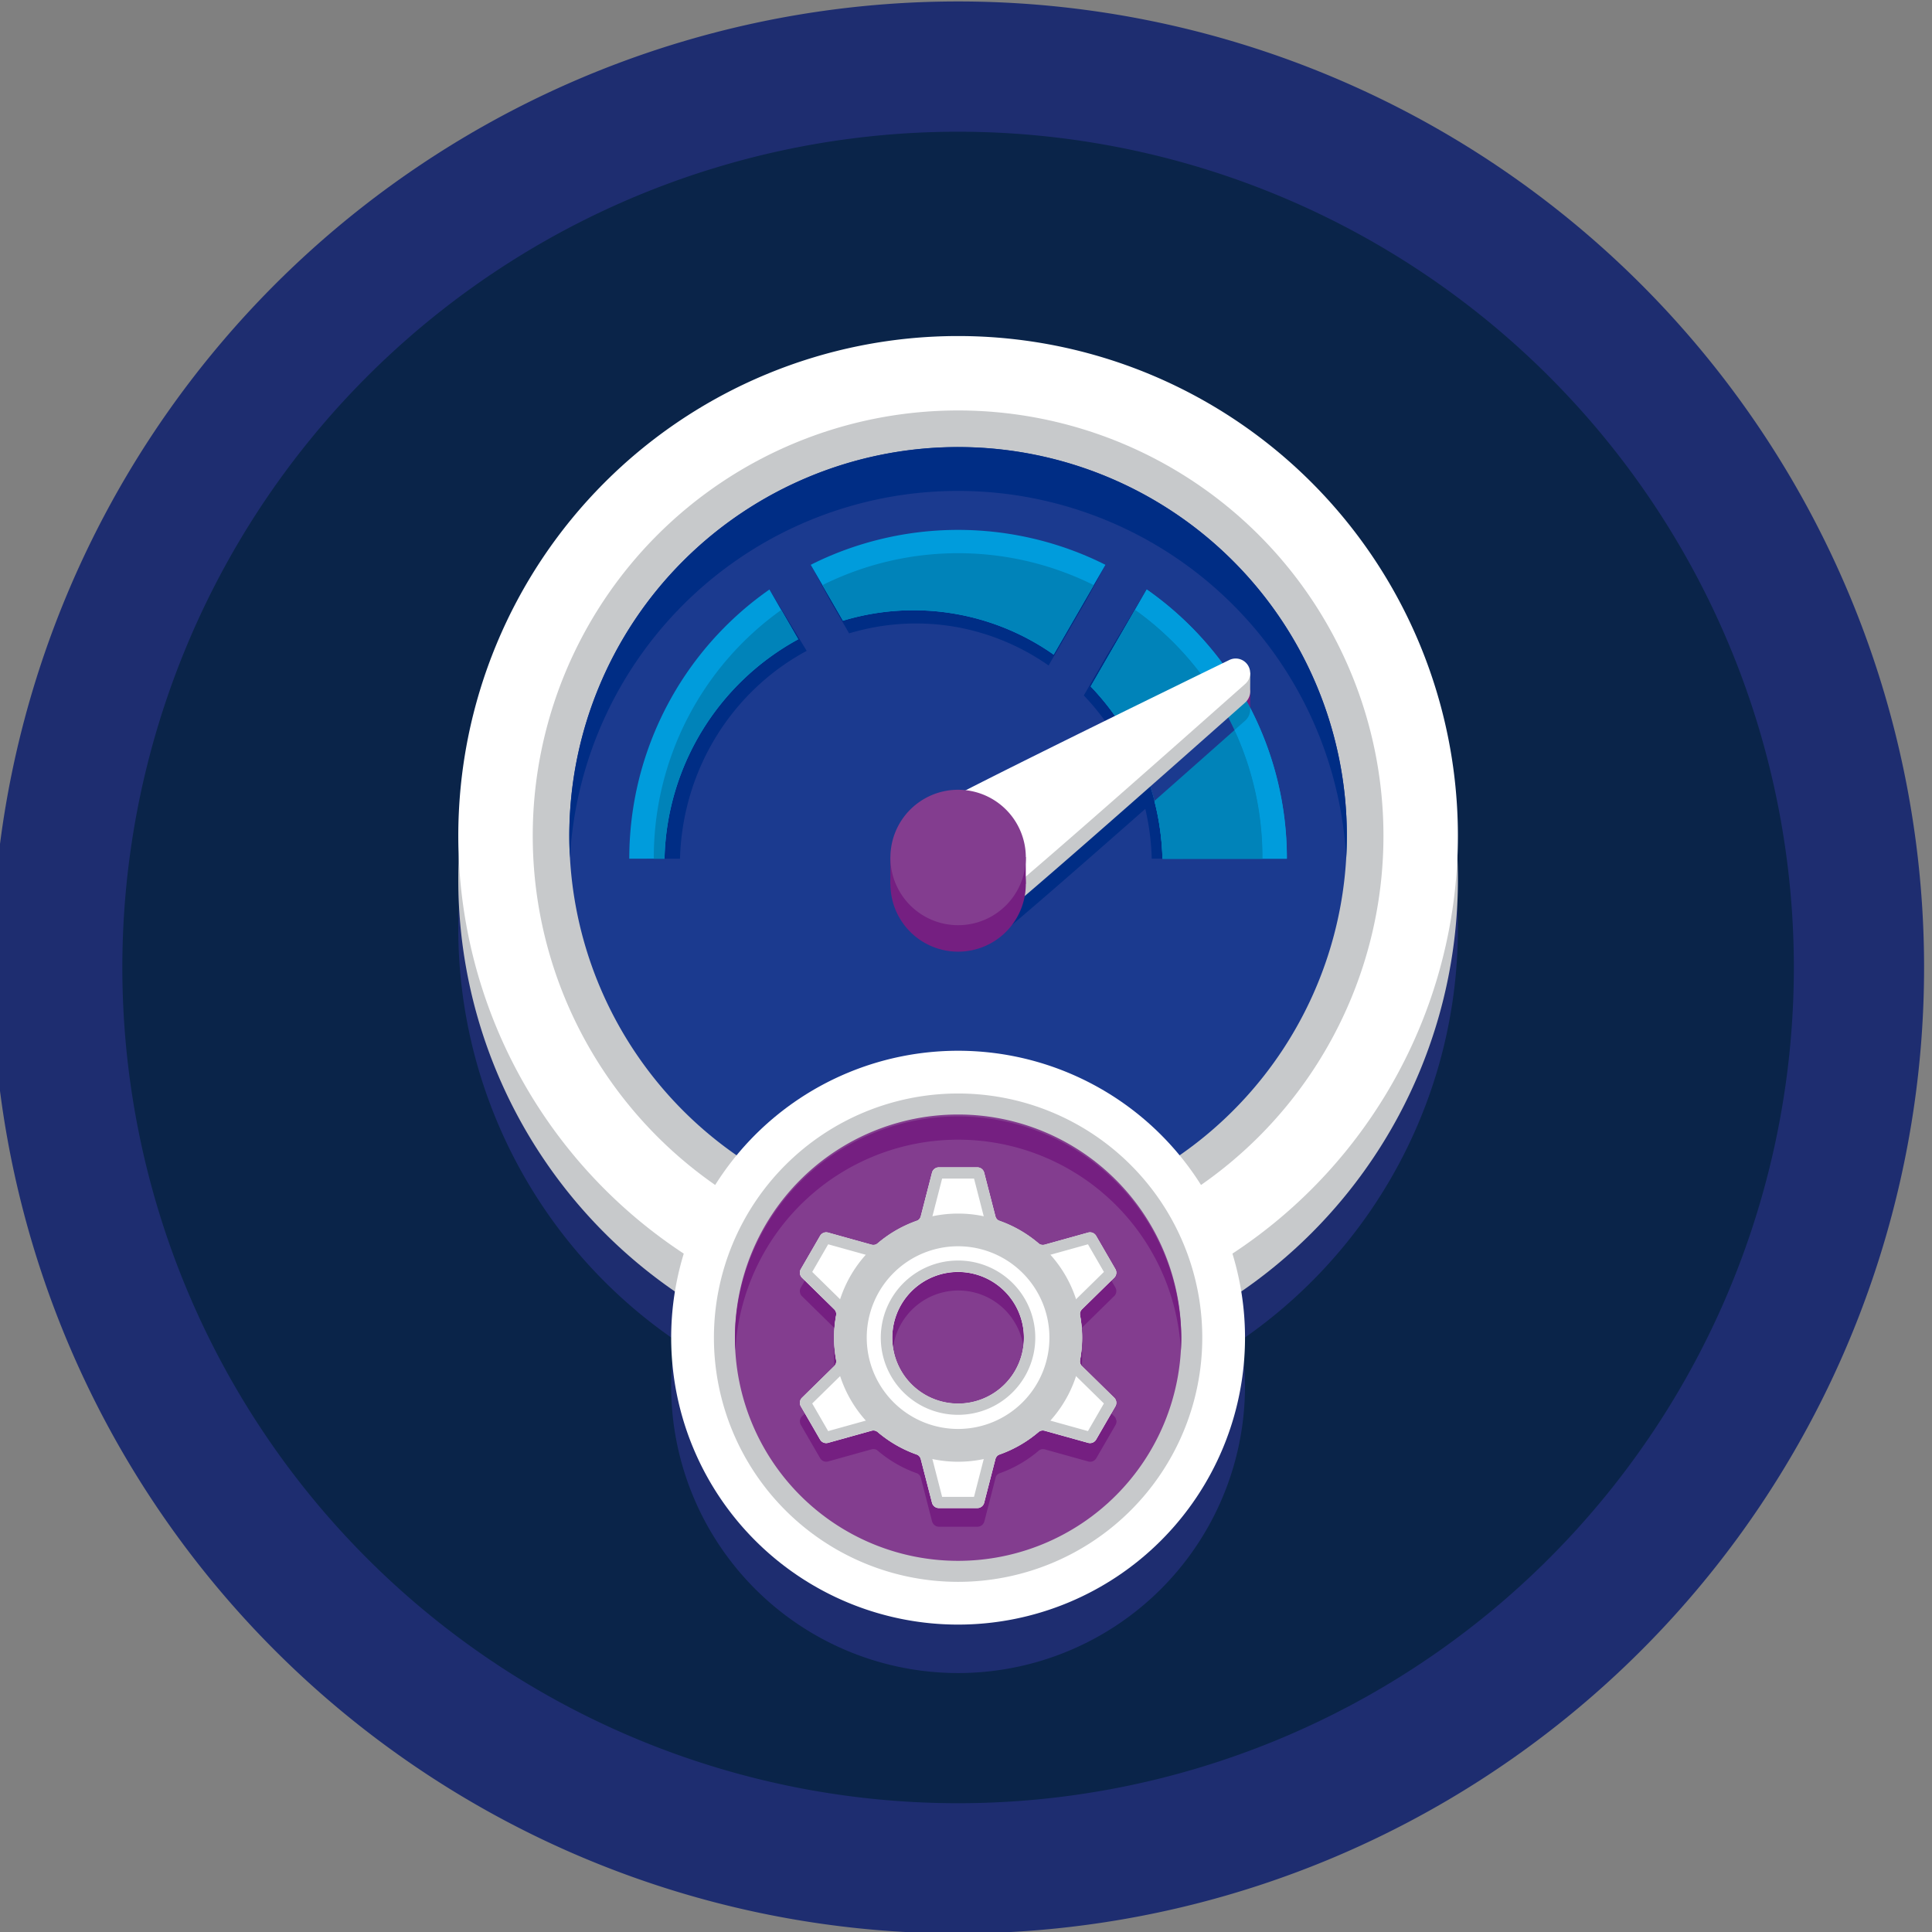 <svg xmlns="http://www.w3.org/2000/svg" xmlns:xlink="http://www.w3.org/1999/xlink" width="122" height="122" viewBox="0 0 122 122">
  <rect x="0" y="0" width="122" height="122" fill="#808080" stroke="none"/>
  <defs>
    <clipPath id="clip-path">
      <rect id="Rectangle_2" data-name="Rectangle 2" width="122" height="122" transform="translate(0.5 -0.092)" fill="none"/>
    </clipPath>
  </defs>
  <g id="ICONE_VPS_SSD" data-name="ICONE VPS SSD" transform="translate(-0.5 0.092)">
    <g id="Groupe_2" data-name="Groupe 2" clip-path="url(#clip-path)">
      <path id="Tracé_1" data-name="Tracé 1" d="M122,61A61,61,0,1,1,61,0a61,61,0,0,1,61,61" fill="#1e2d70"/>
      <path id="Tracé_2" data-name="Tracé 2" d="M159.219,106.445A52.775,52.775,0,1,1,106.444,53.67a52.775,52.775,0,0,1,52.775,52.775" transform="translate(-45.443 -45.444)" fill="#0a2449"/>
      <path id="Tracé_3" data-name="Tracé 3" d="M255.2,189.4a31.561,31.561,0,0,0-63.123,0c0,.464.012.925.032,1.384-.02.459-.032.92-.032,1.384a31.525,31.525,0,0,0,13.678,26.007,18.118,18.118,0,1,0,35.766,0A31.524,31.524,0,0,0,255.2,192.167c0-.464-.012-.925-.032-1.384.02-.459.032-.92.032-1.384" transform="translate(-162.638 -133.646)" fill="#1e2d70"/>
      <path id="Tracé_4" data-name="Tracé 4" d="M255.2,187.461A31.561,31.561,0,1,1,223.639,155.9,31.561,31.561,0,0,1,255.2,187.461" transform="translate(-162.638 -132.005)" fill="#c7c9cb"/>
      <path id="Tracé_5" data-name="Tracé 5" d="M255.2,169.4a31.561,31.561,0,1,1-31.561-31.561A31.561,31.561,0,0,1,255.2,169.4" transform="translate(-162.638 -116.711)" fill="#fff"/>
      <path id="Tracé_6" data-name="Tracé 6" d="M276.472,195.37a26.86,26.86,0,1,1-26.86-26.86,26.86,26.86,0,0,1,26.86,26.86" transform="translate(-188.611 -142.683)" fill="#c7c9cb"/>
      <path id="Tracé_7" data-name="Tracé 7" d="M286.934,208.146A24.548,24.548,0,1,1,262.386,183.6a24.548,24.548,0,0,1,24.548,24.548" transform="translate(-201.385 -155.458)" fill="#1b3a8f"/>
      <path id="Tracé_8" data-name="Tracé 8" d="M262.387,186.365a24.548,24.548,0,0,1,24.508,23.163c.025-.458.04-.92.04-1.384a24.548,24.548,0,0,0-49.1,0c0,.465.014.926.04,1.384a24.548,24.548,0,0,1,24.508-23.163" transform="translate(-201.386 -155.457)" fill="#002d85"/>
      <path id="Tracé_9" data-name="Tracé 9" d="M277.419,242.267c-5.068,3.558-7.756,10.338-7.756,17h2.109a15.71,15.71,0,0,1,.4-3.117,15.473,15.473,0,0,1,.591-1.954q.178-.474.386-.932a15.285,15.285,0,0,1,4.557-5.781q.389-.3.8-.576.612-.413,1.265-.764Z" transform="translate(-228.332 -205.135)" fill="#002d85"/>
      <path id="Tracé_10" data-name="Tracé 10" d="M453.766,242.267l-2.537,4.2-1.439,2.492a15.314,15.314,0,0,1,1.046,1.215q.267.343.514.7.161.234.314.473.225.353.43.719.341.606.629,1.247a15.539,15.539,0,0,1,1.357,5.949h7.442c0-6.662-2.688-13.443-7.756-17" transform="translate(-380.851 -205.135)" fill="#002d85"/>
      <path id="Tracé_11" data-name="Tracé 11" d="M352.3,232.237l.2-.349,2.2-3.808,1.192-2.194c-2.653-1.333-6.136-1.11-9.308-1.11s-6.655-.223-9.307,1.11l1.193,2.2,1.228,2.128c.12-.036.241-.069.362-.1q.615-.169,1.25-.286.455-.083.919-.137a14.563,14.563,0,0,1,3.974.08q.559.089,1.1.219c.321.077.637.166.949.264l.257.083a14.71,14.71,0,0,1,3.786,1.907" transform="translate(-285.58 -190.313)" fill="#002d85"/>
      <path id="Tracé_12" data-name="Tracé 12" d="M271.375,242.267a20.734,20.734,0,0,0-8.85,17h2.226a16.193,16.193,0,0,1,8.441-13.854Z" transform="translate(-222.288 -205.135)" fill="#009cdc"/>
      <path id="Tracé_13" data-name="Tracé 13" d="M456.2,242.267l-3.535,6.123a16.306,16.306,0,0,1,4.529,10.878h7.855a20.734,20.734,0,0,0-8.85-17" transform="translate(-383.29 -205.135)" fill="#009cdc"/>
      <path id="Tracé_14" data-name="Tracé 14" d="M355.888,219.92a20.755,20.755,0,0,0-18.615,0l2.039,3.531a15.377,15.377,0,0,1,13.3,2.14Z" transform="translate(-285.58 -184.347)" fill="#009cdc"/>
      <path id="Tracé_15" data-name="Tracé 15" d="M463.508,266.374a19.231,19.231,0,0,0-8.046-15.715L452.67,255.5a16.3,16.3,0,0,1,4.529,10.878Z" transform="translate(-383.29 -212.241)" fill="#0083b9"/>
      <path id="Tracé_16" data-name="Tracé 16" d="M359.248,229.343a19.215,19.215,0,0,0-17.132,0l1.3,2.246a15.378,15.378,0,0,1,13.3,2.14Z" transform="translate(-289.68 -192.487)" fill="#0083b9"/>
      <path id="Tracé_17" data-name="Tracé 17" d="M281.753,252.557l-1.07-1.854a19.193,19.193,0,0,0-8.047,15.708h.677a16.192,16.192,0,0,1,8.44-13.854" transform="translate(-230.85 -212.278)" fill="#0083b9"/>
      <path id="Tracé_18" data-name="Tracé 18" d="M465.578,298.679l.124.2-.124-.2" transform="translate(-394.219 -252.901)" fill="#009cdc"/>
      <path id="Tracé_19" data-name="Tracé 19" d="M480.953,340.282h0a16.611,16.611,0,0,0-.229-2.336,16.611,16.611,0,0,1,.229,2.336" transform="translate(-407.044 -286.149)" fill="#009cdc"/>
      <path id="Tracé_20" data-name="Tracé 20" d="M468.542,248.444l1.2-.583a1.02,1.02,0,0,1,.178-.066,20.9,20.9,0,0,0-5.388-5.528l-2.029,3.514,1.286-2.227a19.163,19.163,0,0,1,4.757,4.891" transform="translate(-391.612 -205.135)" fill="#009cdc"/>
      <path id="Tracé_21" data-name="Tracé 21" d="M512.855,290.925c0,.012,0,.021,0,.026a.955.955,0,0,1-.308.791l-.681.6a19.1,19.1,0,0,1,1.765,8.123h1.547a20.652,20.652,0,0,0-2.323-9.543" transform="translate(-433.414 -246.335)" fill="#009cdc"/>
      <path id="Tracé_22" data-name="Tracé 22" d="M454.176,265.19,452.67,267.8a16.2,16.2,0,0,1,1.979,2.523,16.188,16.188,0,0,0-1.979-2.523Z" transform="translate(-383.29 -224.545)" fill="#0083b9"/>
      <path id="Tracé_23" data-name="Tracé 23" d="M478.878,304.664c.11.431.207.869.283,1.314a16.606,16.606,0,0,1,.229,2.336H485.7a19.1,19.1,0,0,0-1.765-8.123c-1.563,1.386-3.31,2.933-5.056,4.473" transform="translate(-405.481 -254.181)" fill="#0083b9"/>
      <path id="Tracé_24" data-name="Tracé 24" d="M460.22,255.55a19.163,19.163,0,0,0-4.757-4.891l-1.286,2.227L452.67,255.5a16.183,16.183,0,0,1,1.978,2.524c.042.065.083.131.124.2,1.87-.919,3.741-1.833,5.447-2.666" transform="translate(-383.29 -212.241)" fill="#0083b9"/>
      <path id="Tracé_25" data-name="Tracé 25" d="M512.037,279.017h0a.92.92,0,0,0-1.143-.864,20.765,20.765,0,0,1,1.138,1.93c0-.173.008-1.066.008-1.066" transform="translate(-432.588 -235.493)" fill="#751f81"/>
      <path id="Tracé_26" data-name="Tracé 26" d="M390.187,303.315q-.152-.45-.328-.888-.267-.663-.589-1.295-.156-.307-.324-.606t-.33-.561c-5.846,2.871-11.688,5.777-12.483,6.309a4.1,4.1,0,0,0,4,7.156c.784-.525,5.577-4.708,10.394-8.957-.016-.061-.028-.123-.045-.184-.089-.33-.19-.653-.3-.974" transform="translate(-317.133 -253.99)" fill="#002d85"/>
      <path id="Tracé_27" data-name="Tracé 27" d="M466.387,299.965h0q.171.277.33.562-.16-.284-.33-.562" transform="translate(-394.904 -253.99)" fill="#751f81"/>
      <path id="Tracé_28" data-name="Tracé 28" d="M476.638,321.82c.108.321.21.644.3.974-.089-.33-.19-.653-.3-.974" transform="translate(-403.584 -272.495)" fill="#751f81"/>
      <path id="Tracé_29" data-name="Tracé 29" d="M501.927,278.984c.014.02.028.039.042.059a19.364,19.364,0,0,1,1.482,2.642l.681-.6a.954.954,0,0,0,.308-.791s0-.013,0-.026a20.727,20.727,0,0,0-1.138-1.93,1.016,1.016,0,0,0-.178.066l-1.2.583" transform="translate(-424.997 -235.675)" fill="#0083b9"/>
      <path id="Tracé_30" data-name="Tracé 30" d="M470.657,307.58q.321.632.589,1.295-.267-.663-.589-1.295" transform="translate(-398.52 -260.438)" fill="#751f81"/>
      <path id="Tracé_31" data-name="Tracé 31" d="M474.5,316.028q.176.438.328.888-.152-.45-.328-.888" transform="translate(-401.771 -267.591)" fill="#751f81"/>
      <path id="Tracé_32" data-name="Tracé 32" d="M468.542,303.629q.168.3.324.606-.156-.307-.324-.606" transform="translate(-396.729 -257.092)" fill="#751f81"/>
      <path id="Tracé_33" data-name="Tracé 33" d="M471.876,282.629c-.013-.02-.028-.039-.042-.059-1.706.833-3.577,1.748-5.447,2.666q.171.277.33.562t.324.606q.321.632.589,1.295.176.438.328.888c.108.321.21.644.3.974.016.061.029.123.045.184,1.746-1.54,3.493-3.087,5.056-4.473a19.35,19.35,0,0,0-1.482-2.642" transform="translate(-394.904 -239.261)" fill="#1b3a8f"/>
      <path id="Tracé_34" data-name="Tracé 34" d="M380.118,292.433a3.6,3.6,0,0,1-4-5.982c1.11-.743,12.065-6.116,19.126-9.558a4.928,4.928,0,0,1,1.323-.375s-.009,1.022-.007,1.091a.954.954,0,0,1-.307.791c-5.876,5.215-15.021,13.291-16.132,14.034" transform="translate(-317.115 -234.136)" fill="#c7c9cb"/>
      <path id="Tracé_35" data-name="Tracé 35" d="M380.118,286.294a3.6,3.6,0,0,1-4-5.982c1.11-.743,12.065-6.116,19.126-9.558a.915.915,0,0,1,1.008,1.507c-5.876,5.215-15.021,13.291-16.132,14.034" transform="translate(-317.115 -229.17)" fill="#fff"/>
      <path id="Tracé_36" data-name="Tracé 36" d="M376.754,343.517a4.276,4.276,0,1,1,1.176-5.932,4.277,4.277,0,0,1-1.176,5.932" transform="translate(-313.374 -284.236)" fill="#751f81"/>
      <rect id="Rectangle_1" data-name="Rectangle 1" width="8.549" height="1.703" transform="translate(56.725 54.024)" fill="#751f81"/>
      <path id="Tracé_37" data-name="Tracé 37" d="M376.754,332.606a4.276,4.276,0,1,1,1.176-5.932,4.276,4.276,0,0,1-1.176,5.932" transform="translate(-313.374 -274.997)" fill="#833d8f"/>
      <path id="Tracé_38" data-name="Tracé 38" d="M316.026,450.431a18.118,18.118,0,1,1-18.118-18.118,18.118,18.118,0,0,1,18.118,18.118" transform="translate(-236.907 -366.053)" fill="#fff"/>
      <path id="Tracé_39" data-name="Tracé 39" d="M328.236,465.339a15.419,15.419,0,1,1-15.419-15.419,15.419,15.419,0,0,1,15.419,15.419" transform="translate(-251.816 -380.961)" fill="#c7c9cb"/>
      <path id="Tracé_40" data-name="Tracé 40" d="M334.243,472.673a14.092,14.092,0,1,1-14.092-14.092,14.092,14.092,0,0,1,14.092,14.092" transform="translate(-259.151 -388.295)" fill="#833d8f"/>
      <path id="Tracé_41" data-name="Tracé 41" d="M320.151,460.17a14.092,14.092,0,0,1,14.069,13.3c.015-.263.023-.528.023-.795a14.092,14.092,0,0,0-28.183,0c0,.267.008.532.023.795a14.092,14.092,0,0,1,14.069-13.3" transform="translate(-259.15 -388.295)" fill="#751f81"/>
      <path id="Tracé_42" data-name="Tracé 42" d="M352.788,502.73a.444.444,0,0,0-.13-.258l-1.015-1-1.015-1a.444.444,0,0,1-.126-.233.445.445,0,0,1-.007-.091,7.8,7.8,0,0,0,0-2.948.441.441,0,0,1,.007-.085.433.433,0,0,1,.014-.058.452.452,0,0,1,.076-.141.455.455,0,0,1,.036-.04l2.03-1.991a.446.446,0,0,0,.074-.542l-1.215-2.1a.447.447,0,0,0-.506-.207l-2.74.763a.449.449,0,0,1-.214.007.44.44,0,0,1-.138-.056,7.826,7.826,0,0,0-2.536-1.468.442.442,0,0,1-.228-.282l-.709-2.753a.447.447,0,0,0-.432-.335h-2.43a.444.444,0,0,0-.213.054.435.435,0,0,0-.061.04.445.445,0,0,0-.159.242L340.444,491a.487.487,0,0,1-.171.25.423.423,0,0,1-.057.033,7.826,7.826,0,0,0-2.536,1.468l-.016.009a.448.448,0,0,1-.228.056.41.41,0,0,1-.054,0,.458.458,0,0,1-.053-.011l-2.74-.763a.447.447,0,0,0-.506.207l-1.215,2.1a.446.446,0,0,0,.074.542l2.03,1.991a.482.482,0,0,1,.037.04.444.444,0,0,1,.056.091.451.451,0,0,1,.02.05.442.442,0,0,1,.021.143,7.8,7.8,0,0,0,0,2.948c0,.013,0,.026,0,.038a.456.456,0,0,1-.133.286l-1.015,1-1.015,1a.444.444,0,0,0-.13.258.457.457,0,0,0,0,.072.445.445,0,0,0,.06.211l1.215,2.1a.447.447,0,0,0,.506.207l2.74-.763a.449.449,0,0,1,.214-.007.443.443,0,0,1,.1.035l.037.021a7.825,7.825,0,0,0,2.536,1.469.439.439,0,0,1,.189.181.456.456,0,0,1,.039.1l.709,2.753a.481.481,0,0,0,.1.181l.01.012a.446.446,0,0,0,.327.142h2.43a.443.443,0,0,0,.176-.038.46.46,0,0,0,.147-.1l0,0,.009-.012a.481.481,0,0,0,.1-.181l.709-2.753a.384.384,0,0,1,.228-.282,7.825,7.825,0,0,0,2.536-1.469.438.438,0,0,1,.138-.056.449.449,0,0,1,.214.007l2.74.763a.447.447,0,0,0,.506-.207l1.215-2.1a.445.445,0,0,0,.06-.211.44.44,0,0,0,0-.072m-5.836-3.831a4.1,4.1,0,0,1-.363,1.491q-.039.086-.082.17a4.155,4.155,0,0,1-7.575-.353,4.129,4.129,0,0,1-.263-1.06,4.2,4.2,0,0,1-.026-.451q0-.114.005-.23a4.1,4.1,0,0,1,.363-1.491q.078-.172.172-.336t.2-.318q.107-.154.228-.3a4.218,4.218,0,0,1,.827-.757,4.148,4.148,0,0,1,5.836,1.134q.059.089.113.181a4.138,4.138,0,0,1,.57,2.088q0,.114-.006.23" transform="translate(-281.8 -413.133)" fill="#751f81"/>
      <path id="Tracé_43" data-name="Tracé 43" d="M350.628,491.04a7.851,7.851,0,0,0-.127-1.4.442.442,0,0,1,.127-.394l2.03-1.991a.446.446,0,0,0,.074-.542l-1.215-2.1a.446.446,0,0,0-.507-.207l-2.74.763a.443.443,0,0,1-.405-.087,7.821,7.821,0,0,0-2.431-1.4.442.442,0,0,1-.278-.307l-.709-2.753a.447.447,0,0,0-.433-.335h-2.429a.446.446,0,0,0-.432.335l-.709,2.753a.443.443,0,0,1-.278.307,7.82,7.82,0,0,0-2.431,1.4.443.443,0,0,1-.405.087l-2.74-.763a.446.446,0,0,0-.506.207l-1.215,2.1a.447.447,0,0,0,.074.542l2.03,1.991a.443.443,0,0,1,.127.394,7.842,7.842,0,0,0,0,2.809.443.443,0,0,1-.127.395l-2.03,1.99a.447.447,0,0,0-.074.542l1.215,2.1a.446.446,0,0,0,.506.207l2.74-.763a.443.443,0,0,1,.405.087,7.82,7.82,0,0,0,2.431,1.4.443.443,0,0,1,.278.307l.709,2.753a.447.447,0,0,0,.432.335h2.429a.447.447,0,0,0,.433-.335l.709-2.753a.442.442,0,0,1,.278-.307,7.821,7.821,0,0,0,2.431-1.4.444.444,0,0,1,.405-.087l2.74.763a.446.446,0,0,0,.507-.207l1.215-2.1a.446.446,0,0,0-.074-.542l-2.03-1.99a.443.443,0,0,1-.127-.395,7.851,7.851,0,0,0,.127-1.4m-7.612,4.151a4.157,4.157,0,1,1,3.935-3.935,4.157,4.157,0,0,1-3.935,3.935" transform="translate(-281.799 -406.662)" fill="#fff"/>
      <path id="Tracé_44" data-name="Tracé 44" d="M370.837,518.746a4.871,4.871,0,0,0,.258,9.736q.123,0,.247-.006a4.871,4.871,0,0,0-.5-9.73m4.4,5.081a4.157,4.157,0,1,1-4.368-4.367,4.172,4.172,0,0,1,4.368,4.367" transform="translate(-310.088 -439.233)" fill="#c7c9cb"/>
      <path id="Tracé_45" data-name="Tracé 45" d="M352.658,494.828l-2.03-1.991a.443.443,0,0,1-.127-.395,7.851,7.851,0,0,0,0-2.809.443.443,0,0,1,.127-.394l2.03-1.991a.446.446,0,0,0,.074-.542l-1.215-2.1a.447.447,0,0,0-.507-.207l-2.74.763a.442.442,0,0,1-.405-.087,7.815,7.815,0,0,0-2.431-1.4.443.443,0,0,1-.278-.307l-.709-2.753a.447.447,0,0,0-.433-.335h-2.429a.447.447,0,0,0-.432.335l-.709,2.753a.443.443,0,0,1-.278.307,7.818,7.818,0,0,0-2.431,1.4.442.442,0,0,1-.405.087l-2.74-.763a.447.447,0,0,0-.506.207l-1.215,2.1a.446.446,0,0,0,.074.542l2.03,1.991a.443.443,0,0,1,.127.394,7.842,7.842,0,0,0,0,2.809.443.443,0,0,1-.127.395l-2.03,1.991a.447.447,0,0,0-.074.542l1.215,2.1a.446.446,0,0,0,.506.207l2.74-.763a.443.443,0,0,1,.405.087,7.818,7.818,0,0,0,2.431,1.4.443.443,0,0,1,.278.307l.709,2.753a.446.446,0,0,0,.432.335h2.429a.447.447,0,0,0,.433-.335l.709-2.753a.442.442,0,0,1,.278-.307,7.819,7.819,0,0,0,2.431-1.4.443.443,0,0,1,.405-.087l2.74.763a.447.447,0,0,0,.507-.207l1.215-2.1a.447.447,0,0,0-.074-.542M351,496.938l-2.54-.707a1.155,1.155,0,0,0-1.06.231,7.08,7.08,0,0,1-2.209,1.276,1.155,1.155,0,0,0-.729.8l-.657,2.552h-2.014l-.657-2.552a1.155,1.155,0,0,0-.73-.8,7.081,7.081,0,0,1-2.209-1.276,1.155,1.155,0,0,0-1.06-.231l-2.54.707-1.007-1.744,1.882-1.845a1.155,1.155,0,0,0,.33-1.032,7.128,7.128,0,0,1,0-2.553,1.156,1.156,0,0,0-.33-1.032l-1.881-1.845,1.007-1.744,2.54.707a1.156,1.156,0,0,0,1.06-.231,7.08,7.08,0,0,1,2.209-1.276,1.156,1.156,0,0,0,.73-.8l.657-2.552h2.014l.657,2.552a1.155,1.155,0,0,0,.729.8,7.076,7.076,0,0,1,2.209,1.276,1.156,1.156,0,0,0,1.06.231l2.54-.707,1.007,1.744-1.882,1.845a1.156,1.156,0,0,0-.33,1.032,7.126,7.126,0,0,1,0,2.553,1.156,1.156,0,0,0,.33,1.032l1.881,1.845Z" transform="translate(-281.799 -406.661)" fill="#c7c9cb"/>
      <path id="Tracé_46" data-name="Tracé 46" d="M354.713,499.4a7.835,7.835,0,1,0,7.835,7.835,7.835,7.835,0,0,0-7.835-7.835m0,13.6a5.768,5.768,0,1,1,5.767-5.767A5.768,5.768,0,0,1,354.713,513" transform="translate(-293.712 -422.858)" fill="#c7c9cb"/>
    </g>
  </g>
</svg>

